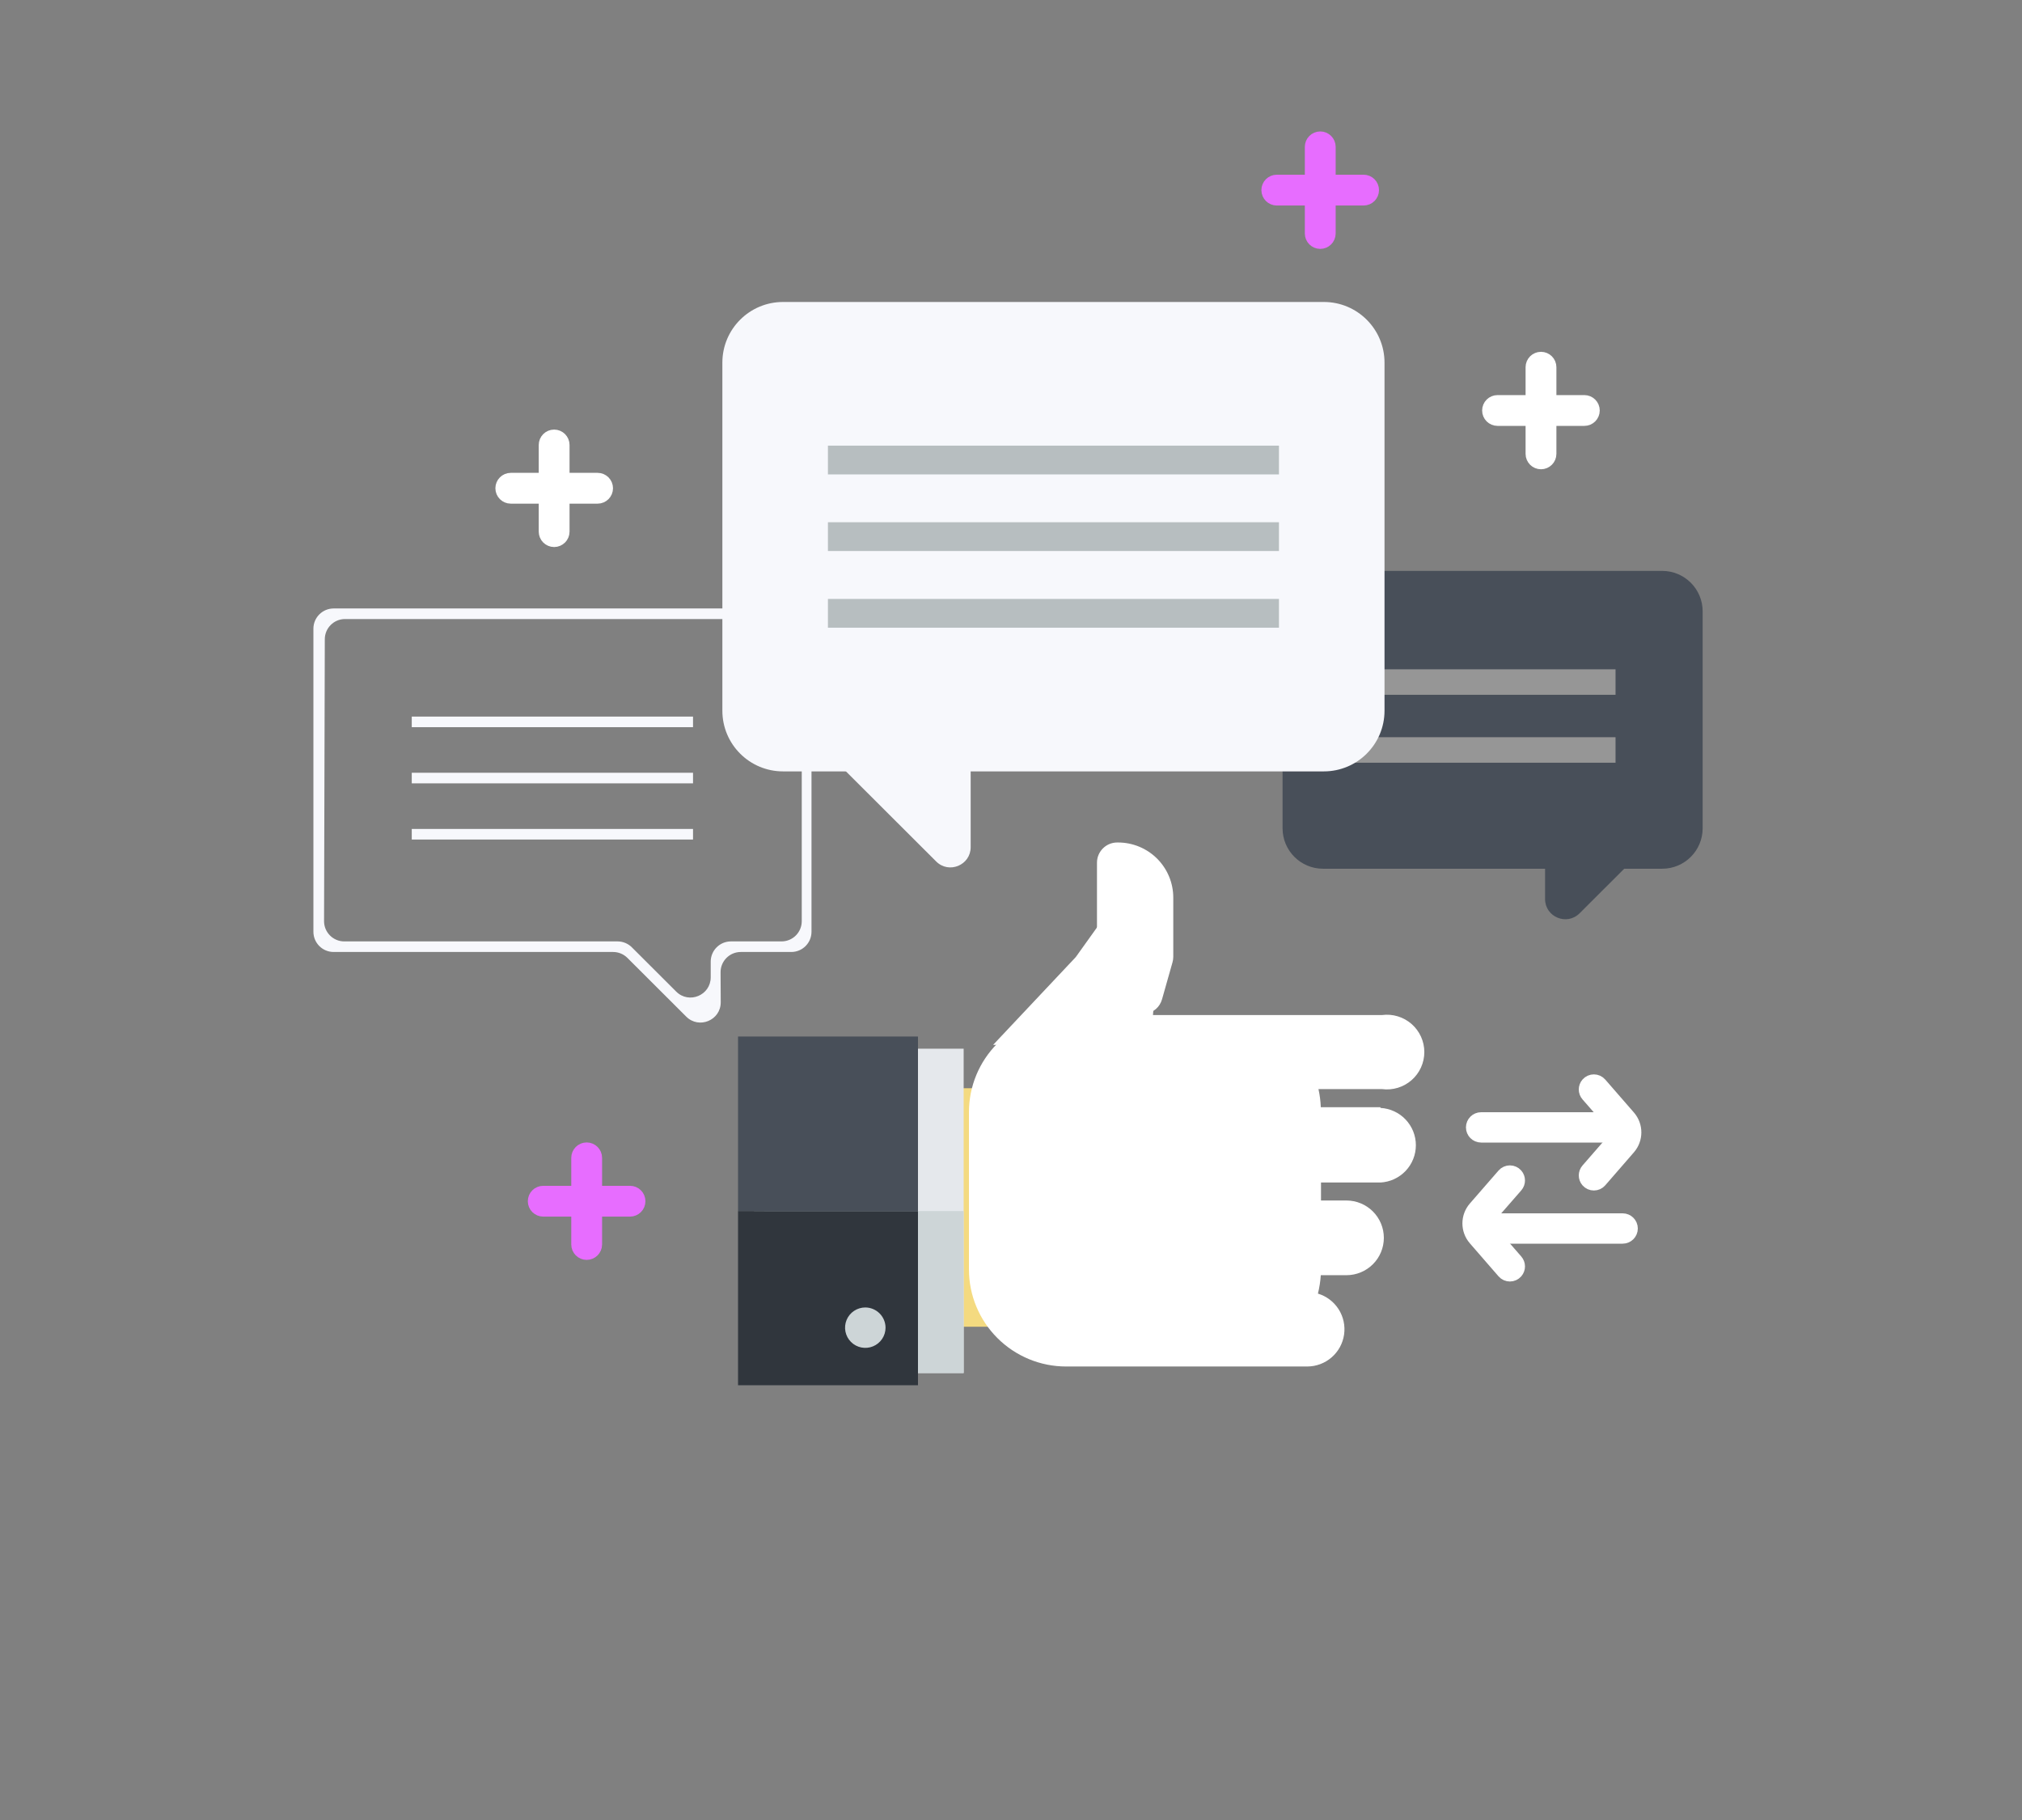 <svg width="200" height="180" viewBox="0 0 200 180" fill="none" xmlns="http://www.w3.org/2000/svg">
<rect x="0" y="0" width="200" height="180" fill="#808080" stroke="none"/>
<g clip-path="url(#clip0_7:817)">
<path d="M71.289 99.119C71.299 100.905 69.14 101.807 67.876 100.545L62.058 94.737C61.683 94.363 61.175 94.152 60.645 94.152H33C31.895 94.152 31 93.257 31 92.152V62.178C31 61.073 31.895 60.178 33 60.178H78.267C79.371 60.178 80.267 61.073 80.267 62.178V92.152C80.267 93.257 79.372 94.152 78.267 94.152H73.273C72.165 94.152 71.267 95.054 71.273 96.163L71.289 99.119ZM32.053 91.101C32.051 92.207 32.947 93.106 34.053 93.106H61.085C61.615 93.106 62.123 93.316 62.498 93.691L66.885 98.07C68.146 99.328 70.298 98.436 70.298 96.654V95.106C70.298 94.001 71.194 93.106 72.298 93.106H77.303C78.407 93.106 79.303 92.211 79.303 91.106V63.224C79.303 62.12 78.407 61.224 77.303 61.224H34.127C33.024 61.224 32.13 62.116 32.127 63.219L32.053 91.101Z" fill="#F7F8FC"/>
<path d="M164.413 56.463H130.861C128.652 56.463 126.861 58.254 126.861 60.463V81.918C126.861 84.127 128.652 85.918 130.861 85.918H164.413C166.622 85.918 168.413 84.127 168.413 81.918V60.463C168.413 58.254 166.622 56.463 164.413 56.463Z" fill="#484F59"/>
<path d="M156.239 90.327C154.978 91.585 152.826 90.693 152.826 88.912V82.508C152.826 81.404 153.721 80.508 154.826 80.508H161.241C163.023 80.508 163.915 82.664 162.654 83.924L156.239 90.327Z" fill="#484F59"/>
<path d="M159.797 66.194H133.842V68.716H159.797V66.194Z" fill="#969696"/>
<path d="M159.797 72.912H133.842V75.433H159.797V72.912Z" fill="#969696"/>
<path d="M113.798 103.339L114.552 94.194C115.422 93.326 111.848 87.916 112.016 86.818L106.408 94.655L98.231 103.339H113.798Z" fill="white"/>
<path d="M111.382 99.434C112.351 100.809 114.481 100.445 114.94 98.826L115.975 95.173C116.026 94.996 116.051 94.812 116.051 94.628V88.774C116.051 87.329 115.476 85.942 114.452 84.92C113.427 83.897 112.038 83.323 110.59 83.323H110.504C109.399 83.323 108.504 84.218 108.504 85.323V94.721C108.504 95.134 108.632 95.537 108.87 95.874L111.382 99.434Z" fill="white"/>
<path d="M77.3 131.214H112.825C113.681 131.214 114.528 131.045 115.319 130.718C116.109 130.391 116.827 129.911 117.432 129.307C118.036 128.702 118.516 127.985 118.842 127.195C119.169 126.406 119.336 125.56 119.335 124.706V114.138C119.335 112.413 118.649 110.759 117.429 109.539C116.208 108.319 114.553 107.632 112.825 107.629H77.3V131.214Z" fill="#F4DA80"/>
<path d="M95.317 103.716H75.568V135.797H95.317V103.716Z" fill="#E5E8EC"/>
<path d="M95.317 119.777H74.583V135.797H95.317V119.777Z" fill="#CDD5D7"/>
<path d="M90.799 119.777H73V137.01H90.799V119.777Z" fill="#30363D"/>
<path d="M90.799 102.513H73V119.767H90.799V102.513Z" fill="#484F59"/>
<path d="M87.591 131.308C87.591 131.703 87.474 132.09 87.254 132.418C87.034 132.747 86.721 133.003 86.355 133.154C85.989 133.306 85.587 133.345 85.198 133.268C84.81 133.191 84.453 133.001 84.173 132.721C83.893 132.442 83.703 132.085 83.625 131.698C83.548 131.31 83.588 130.908 83.739 130.543C83.891 130.178 84.147 129.866 84.477 129.646C84.806 129.427 85.193 129.309 85.589 129.309C86.119 129.312 86.627 129.524 87.002 129.898C87.377 130.272 87.588 130.779 87.591 131.308Z" fill="#CDD5D7"/>
<path d="M136.544 109.502H130.642C130.62 108.9 130.542 108.301 130.412 107.713H136.701C137.223 107.781 137.754 107.738 138.258 107.585C138.761 107.432 139.227 107.174 139.623 106.827C140.019 106.481 140.336 106.054 140.553 105.575C140.77 105.096 140.883 104.576 140.883 104.051C140.883 103.525 140.77 103.006 140.553 102.527C140.336 102.048 140.019 101.621 139.623 101.274C139.227 100.928 138.761 100.669 138.258 100.517C137.754 100.364 137.223 100.32 136.701 100.389H121.481H121.061H105.453C102.906 100.389 100.462 101.398 98.66 103.195C96.858 104.992 95.844 107.43 95.841 109.973V125.563C95.844 128.106 96.858 130.544 98.66 132.341C100.462 134.138 102.906 135.148 105.453 135.148H129.311C130.195 135.144 131.048 134.823 131.715 134.244C132.382 133.666 132.818 132.867 132.945 131.994C133.072 131.121 132.881 130.231 132.406 129.487C131.932 128.743 131.205 128.193 130.359 127.939C130.507 127.341 130.602 126.732 130.642 126.118H133.179C134.16 126.118 135.101 125.729 135.795 125.036C136.489 124.344 136.879 123.404 136.879 122.424C136.879 121.445 136.489 120.505 135.795 119.813C135.101 119.12 134.16 118.731 133.179 118.731H130.663V116.952H136.544C137.49 116.902 138.38 116.491 139.032 115.805C139.684 115.119 140.047 114.209 140.047 113.264C140.047 112.318 139.684 111.409 139.032 110.722C138.38 110.036 137.49 109.626 136.544 109.575V109.502Z" fill="white"/>
<path d="M130.945 29.866H77.451C74.138 29.866 71.451 32.552 71.451 35.865V70.291C71.451 73.605 74.138 76.291 77.451 76.291H130.945C134.259 76.291 136.945 73.605 136.945 70.291V35.865C136.945 32.552 134.259 29.866 130.945 29.866Z" fill="#F7F8FC"/>
<path d="M92.599 85.2C93.859 86.458 96.011 85.566 96.011 83.785V69.764C96.011 68.659 95.116 67.764 94.011 67.764H79.965C78.183 67.764 77.291 69.92 78.552 71.179L92.599 85.2Z" fill="#F7F8FC"/>
<path d="M126.505 44.075H81.892V46.921H126.505V44.075Z" fill="#B7BEC0"/>
<path d="M126.505 51.65H81.892V54.496H126.505V51.65Z" fill="#B7BEC0"/>
<path d="M126.505 59.236H81.892V62.082H126.505V59.236Z" fill="#B7BEC0"/>
<path d="M55.335 52.578V44.01C55.335 43.721 55.101 43.486 54.811 43.486C54.522 43.486 54.287 43.721 54.287 44.01V52.578C54.287 52.867 54.522 53.102 54.811 53.102C55.101 53.102 55.335 52.867 55.335 52.578Z" fill="white" stroke="white" stroke-width="2"/>
<path d="M59.11 47.765H50.523C50.234 47.765 50 48 50 48.288C50 48.578 50.234 48.812 50.523 48.812H59.11C59.399 48.812 59.633 48.578 59.633 48.288C59.633 48 59.399 47.765 59.11 47.765Z" fill="white" stroke="white" stroke-width="2"/>
<path d="M131.113 23.092V14.524C131.113 14.235 130.878 14 130.589 14C130.299 14 130.064 14.235 130.064 14.524V23.092C130.064 23.381 130.299 23.616 130.589 23.616C130.878 23.616 131.113 23.381 131.113 23.092Z" fill="#E76DFF" stroke="#E76DFF" stroke-width="2"/>
<path d="M134.877 18.279H126.29C126.001 18.279 125.767 18.514 125.767 18.803C125.767 19.092 126.001 19.326 126.29 19.326H134.877C135.166 19.326 135.4 19.092 135.4 18.803C135.4 18.514 135.166 18.279 134.877 18.279Z" fill="#E76DFF" stroke="#E76DFF" stroke-width="2"/>
<path d="M152.947 44.887V36.319C152.947 36.03 152.712 35.795 152.423 35.795C152.133 35.795 151.898 36.03 151.898 36.319V44.887C151.898 45.176 152.133 45.411 152.423 45.411C152.712 45.411 152.947 45.176 152.947 44.887Z" fill="white" stroke="white" stroke-width="2"/>
<path d="M156.711 40.075H148.124C147.835 40.075 147.601 40.309 147.601 40.598C147.601 40.887 147.835 41.121 148.124 41.121H156.711C157 41.121 157.234 40.887 157.234 40.598C157.234 40.309 157 40.075 156.711 40.075Z" fill="white" stroke="white" stroke-width="2"/>
<path d="M58.553 123.08V114.512C58.553 114.223 58.319 113.988 58.029 113.988C57.739 113.988 57.505 114.223 57.505 114.512V123.08C57.505 123.369 57.739 123.604 58.029 123.604C58.319 123.604 58.553 123.369 58.553 123.08Z" fill="#E76DFF" stroke="#E76DFF" stroke-width="2"/>
<path d="M62.318 118.278H53.731C53.442 118.278 53.208 118.512 53.208 118.801C53.208 119.09 53.442 119.324 53.731 119.324H62.318C62.607 119.324 62.841 119.09 62.841 118.801C62.841 118.512 62.607 118.278 62.318 118.278Z" fill="#E76DFF" stroke="#E76DFF" stroke-width="2"/>
<path d="M68.548 70.871H40.728V71.918H68.548V70.871Z" fill="#F7F8FC"/>
<path d="M68.548 76.427H40.728V77.474H68.548V76.427Z" fill="#F7F8FC"/>
<path d="M68.548 81.984H40.728V83.03H68.548V81.984Z" fill="#F7F8FC"/>
<path d="M149.719 125.573C149.523 125.799 149.172 125.798 148.976 125.573L146.14 122.308C145.486 121.555 145.487 120.435 146.142 119.683L148.976 116.426C149.172 116.201 149.522 116.201 149.719 116.426V116.426C149.88 116.612 149.88 116.888 149.718 117.073L147.442 119.681C146.785 120.434 146.784 121.556 147.44 122.309L149.719 124.927C149.88 125.112 149.88 125.388 149.719 125.573V125.573Z" fill="white" stroke="white" stroke-width="2"/>
<path d="M160.5 121H147.5C147.224 121 147 121.224 147 121.5C147 121.776 147.224 122 147.5 122H160.5C160.776 122 161 121.776 161 121.5C161 121.224 160.776 121 160.5 121Z" fill="white" stroke="white" stroke-width="2"/>
<path d="M158.024 116.573C157.828 116.798 157.477 116.799 157.281 116.573V116.573C157.12 116.388 157.12 116.112 157.281 115.927L159.56 113.309C160.216 112.556 160.215 111.434 159.558 110.681L157.282 108.073C157.12 107.888 157.12 107.612 157.281 107.426V107.426C157.478 107.201 157.828 107.201 158.024 107.426L160.858 110.683C161.513 111.435 161.514 112.555 160.86 113.308L158.024 116.573Z" fill="white" stroke="white" stroke-width="2"/>
<path d="M159.5 111H146.5C146.224 111 146 111.224 146 111.5C146 111.776 146.224 112 146.5 112H159.5C159.776 112 160 111.776 160 111.5C160 111.224 159.776 111 159.5 111Z" fill="white" stroke="white" stroke-width="2"/>
</g>
<defs>
<clipPath id="clip0_7:817">
<rect width="138" height="126" fill="white" transform="translate(31 11)"/>
</clipPath>
</defs>
</svg>
